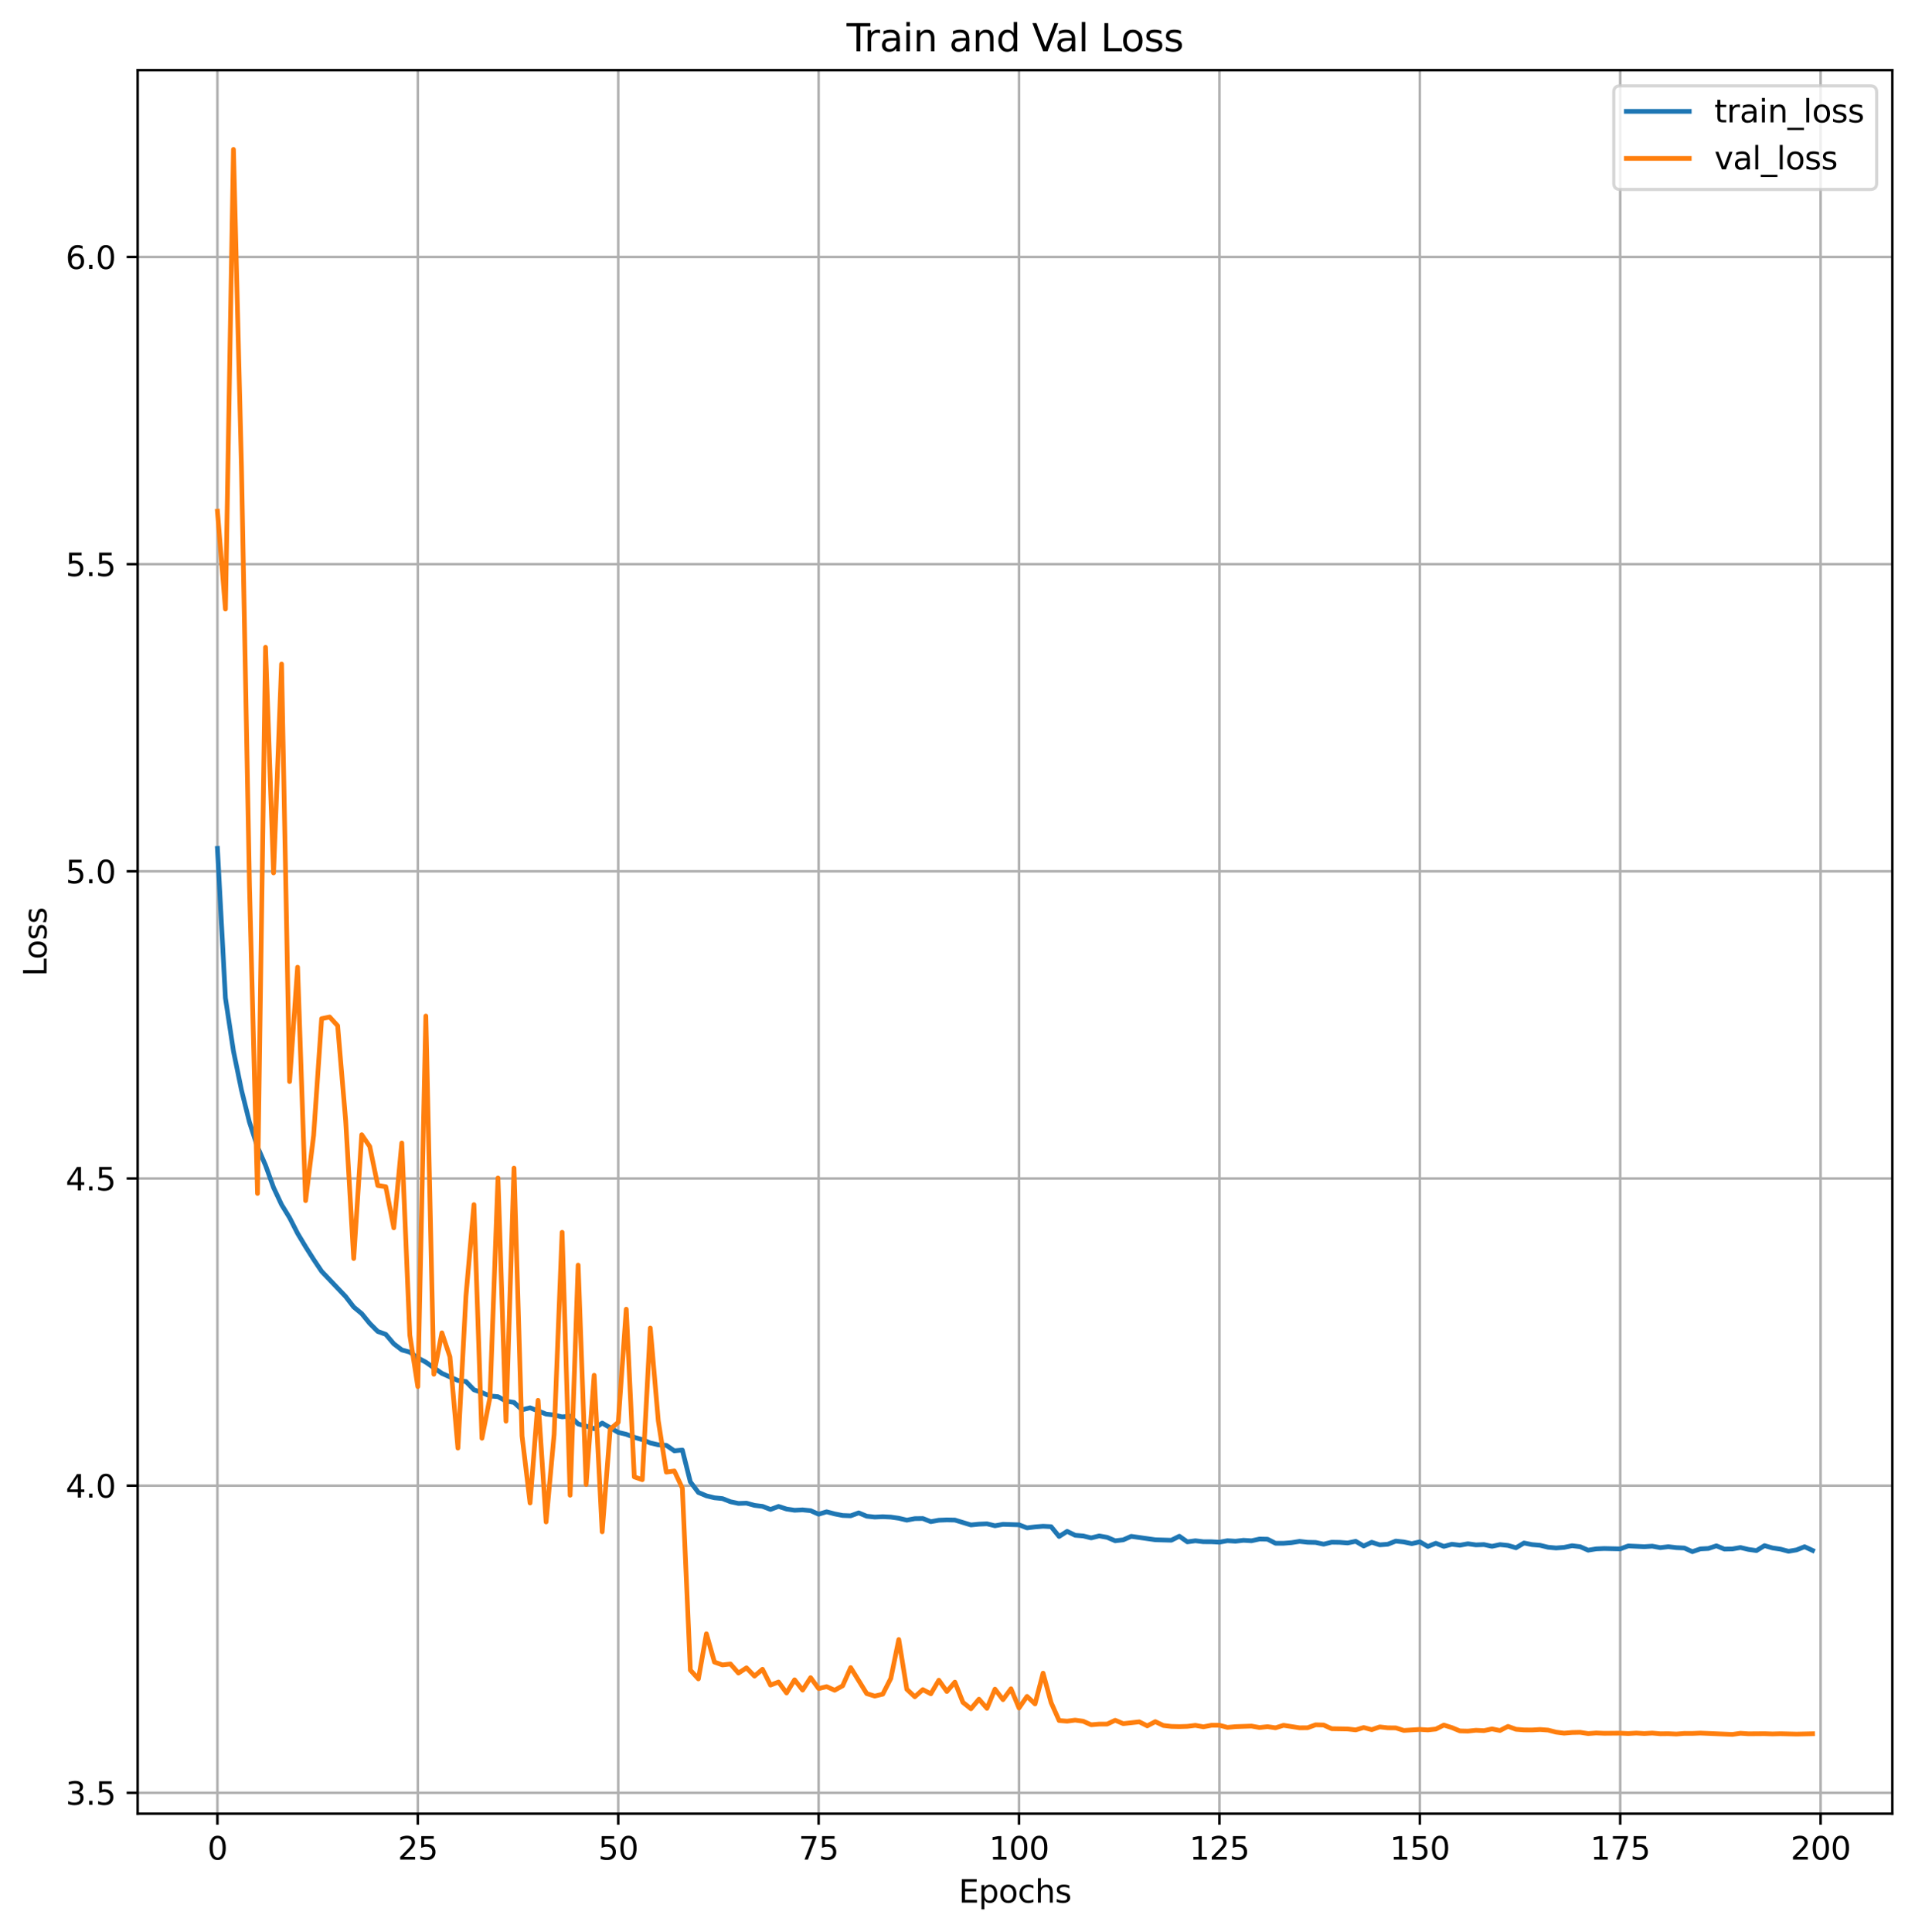 <?xml version="1.0" encoding="utf-8" standalone="no"?>
<!DOCTYPE svg PUBLIC "-//W3C//DTD SVG 1.1//EN"
  "http://www.w3.org/Graphics/SVG/1.1/DTD/svg11.dtd">
<svg xmlns:xlink="http://www.w3.org/1999/xlink" width="608.981pt" height="614.274pt" viewBox="0 0 608.981 614.274" xmlns="http://www.w3.org/2000/svg" version="1.1">
 <defs>
  <style type="text/css">*{stroke-linejoin: round; stroke-linecap: butt}</style>
 </defs>
 <g id="figure_1">
  <g id="patch_1">
   <path d="M 0 614.274 
L 608.981 614.274 
L 608.981 0 
L 0 0 
z
" style="fill: #ffffff"/>
  </g>
  <g id="axes_1">
   <g id="patch_2">
    <path d="M 43.781 576.718 
L 601.781 576.718 
L 601.781 22.318 
L 43.781 22.318 
z
" style="fill: #ffffff"/>
   </g>
   <g id="matplotlib.axis_1">
    <g id="xtick_1">
     <g id="line2d_1">
      <path d="M 69.145 576.718 
L 69.145 22.318 
" clip-path="url(#p5c3df831dd)" style="fill: none; stroke: #b0b0b0; stroke-width: 0.8; stroke-linecap: square"/>
     </g>
     <g id="line2d_2">
      <defs>
       <path id="m9a85c05201" d="M 0 0 
L 0 3.5 
" style="stroke: #000000; stroke-width: 0.8"/>
      </defs>
      <g>
       <use xlink:href="#m9a85c05201" x="69.145" y="576.718" style="stroke: #000000; stroke-width: 0.8"/>
      </g>
     </g>
     <g id="text_1">
      <!-- 0 -->
      <g transform="translate(65.964 591.317) scale(0.1 -0.1)">
       <defs>
        <path id="DejaVuSans-30" d="M 2034 4250 
Q 1547 4250 1301 3770 
Q 1056 3291 1056 2328 
Q 1056 1369 1301 889 
Q 1547 409 2034 409 
Q 2525 409 2770 889 
Q 3016 1369 3016 2328 
Q 3016 3291 2770 3770 
Q 2525 4250 2034 4250 
z
M 2034 4750 
Q 2819 4750 3233 4129 
Q 3647 3509 3647 2328 
Q 3647 1150 3233 529 
Q 2819 -91 2034 -91 
Q 1250 -91 836 529 
Q 422 1150 422 2328 
Q 422 3509 836 4129 
Q 1250 4750 2034 4750 
z
" transform="scale(0.016)"/>
       </defs>
       <use xlink:href="#DejaVuSans-30"/>
      </g>
     </g>
    </g>
    <g id="xtick_2">
     <g id="line2d_3">
      <path d="M 132.873 576.718 
L 132.873 22.318 
" clip-path="url(#p5c3df831dd)" style="fill: none; stroke: #b0b0b0; stroke-width: 0.8; stroke-linecap: square"/>
     </g>
     <g id="line2d_4">
      <g>
       <use xlink:href="#m9a85c05201" x="132.873" y="576.718" style="stroke: #000000; stroke-width: 0.8"/>
      </g>
     </g>
     <g id="text_2">
      <!-- 25 -->
      <g transform="translate(126.51 591.317) scale(0.1 -0.1)">
       <defs>
        <path id="DejaVuSans-32" d="M 1228 531 
L 3431 531 
L 3431 0 
L 469 0 
L 469 531 
Q 828 903 1448 1529 
Q 2069 2156 2228 2338 
Q 2531 2678 2651 2914 
Q 2772 3150 2772 3378 
Q 2772 3750 2511 3984 
Q 2250 4219 1831 4219 
Q 1534 4219 1204 4116 
Q 875 4013 500 3803 
L 500 4441 
Q 881 4594 1212 4672 
Q 1544 4750 1819 4750 
Q 2544 4750 2975 4387 
Q 3406 4025 3406 3419 
Q 3406 3131 3298 2873 
Q 3191 2616 2906 2266 
Q 2828 2175 2409 1742 
Q 1991 1309 1228 531 
z
" transform="scale(0.016)"/>
        <path id="DejaVuSans-35" d="M 691 4666 
L 3169 4666 
L 3169 4134 
L 1269 4134 
L 1269 2991 
Q 1406 3038 1543 3061 
Q 1681 3084 1819 3084 
Q 2600 3084 3056 2656 
Q 3513 2228 3513 1497 
Q 3513 744 3044 326 
Q 2575 -91 1722 -91 
Q 1428 -91 1123 -41 
Q 819 9 494 109 
L 494 744 
Q 775 591 1075 516 
Q 1375 441 1709 441 
Q 2250 441 2565 725 
Q 2881 1009 2881 1497 
Q 2881 1984 2565 2268 
Q 2250 2553 1709 2553 
Q 1456 2553 1204 2497 
Q 953 2441 691 2322 
L 691 4666 
z
" transform="scale(0.016)"/>
       </defs>
       <use xlink:href="#DejaVuSans-32"/>
       <use xlink:href="#DejaVuSans-35" x="63.623"/>
      </g>
     </g>
    </g>
    <g id="xtick_3">
     <g id="line2d_5">
      <path d="M 196.6 576.718 
L 196.6 22.318 
" clip-path="url(#p5c3df831dd)" style="fill: none; stroke: #b0b0b0; stroke-width: 0.8; stroke-linecap: square"/>
     </g>
     <g id="line2d_6">
      <g>
       <use xlink:href="#m9a85c05201" x="196.6" y="576.718" style="stroke: #000000; stroke-width: 0.8"/>
      </g>
     </g>
     <g id="text_3">
      <!-- 50 -->
      <g transform="translate(190.238 591.317) scale(0.1 -0.1)">
       <use xlink:href="#DejaVuSans-35"/>
       <use xlink:href="#DejaVuSans-30" x="63.623"/>
      </g>
     </g>
    </g>
    <g id="xtick_4">
     <g id="line2d_7">
      <path d="M 260.328 576.718 
L 260.328 22.318 
" clip-path="url(#p5c3df831dd)" style="fill: none; stroke: #b0b0b0; stroke-width: 0.8; stroke-linecap: square"/>
     </g>
     <g id="line2d_8">
      <g>
       <use xlink:href="#m9a85c05201" x="260.328" y="576.718" style="stroke: #000000; stroke-width: 0.8"/>
      </g>
     </g>
     <g id="text_4">
      <!-- 75 -->
      <g transform="translate(253.966 591.317) scale(0.1 -0.1)">
       <defs>
        <path id="DejaVuSans-37" d="M 525 4666 
L 3525 4666 
L 3525 4397 
L 1831 0 
L 1172 0 
L 2766 4134 
L 525 4134 
L 525 4666 
z
" transform="scale(0.016)"/>
       </defs>
       <use xlink:href="#DejaVuSans-37"/>
       <use xlink:href="#DejaVuSans-35" x="63.623"/>
      </g>
     </g>
    </g>
    <g id="xtick_5">
     <g id="line2d_9">
      <path d="M 324.056 576.718 
L 324.056 22.318 
" clip-path="url(#p5c3df831dd)" style="fill: none; stroke: #b0b0b0; stroke-width: 0.8; stroke-linecap: square"/>
     </g>
     <g id="line2d_10">
      <g>
       <use xlink:href="#m9a85c05201" x="324.056" y="576.718" style="stroke: #000000; stroke-width: 0.8"/>
      </g>
     </g>
     <g id="text_5">
      <!-- 100 -->
      <g transform="translate(314.512 591.317) scale(0.1 -0.1)">
       <defs>
        <path id="DejaVuSans-31" d="M 794 531 
L 1825 531 
L 1825 4091 
L 703 3866 
L 703 4441 
L 1819 4666 
L 2450 4666 
L 2450 531 
L 3481 531 
L 3481 0 
L 794 0 
L 794 531 
z
" transform="scale(0.016)"/>
       </defs>
       <use xlink:href="#DejaVuSans-31"/>
       <use xlink:href="#DejaVuSans-30" x="63.623"/>
       <use xlink:href="#DejaVuSans-30" x="127.246"/>
      </g>
     </g>
    </g>
    <g id="xtick_6">
     <g id="line2d_11">
      <path d="M 387.784 576.718 
L 387.784 22.318 
" clip-path="url(#p5c3df831dd)" style="fill: none; stroke: #b0b0b0; stroke-width: 0.8; stroke-linecap: square"/>
     </g>
     <g id="line2d_12">
      <g>
       <use xlink:href="#m9a85c05201" x="387.784" y="576.718" style="stroke: #000000; stroke-width: 0.8"/>
      </g>
     </g>
     <g id="text_6">
      <!-- 125 -->
      <g transform="translate(378.24 591.317) scale(0.1 -0.1)">
       <use xlink:href="#DejaVuSans-31"/>
       <use xlink:href="#DejaVuSans-32" x="63.623"/>
       <use xlink:href="#DejaVuSans-35" x="127.246"/>
      </g>
     </g>
    </g>
    <g id="xtick_7">
     <g id="line2d_13">
      <path d="M 451.511 576.718 
L 451.511 22.318 
" clip-path="url(#p5c3df831dd)" style="fill: none; stroke: #b0b0b0; stroke-width: 0.8; stroke-linecap: square"/>
     </g>
     <g id="line2d_14">
      <g>
       <use xlink:href="#m9a85c05201" x="451.511" y="576.718" style="stroke: #000000; stroke-width: 0.8"/>
      </g>
     </g>
     <g id="text_7">
      <!-- 150 -->
      <g transform="translate(441.968 591.317) scale(0.1 -0.1)">
       <use xlink:href="#DejaVuSans-31"/>
       <use xlink:href="#DejaVuSans-35" x="63.623"/>
       <use xlink:href="#DejaVuSans-30" x="127.246"/>
      </g>
     </g>
    </g>
    <g id="xtick_8">
     <g id="line2d_15">
      <path d="M 515.239 576.718 
L 515.239 22.318 
" clip-path="url(#p5c3df831dd)" style="fill: none; stroke: #b0b0b0; stroke-width: 0.8; stroke-linecap: square"/>
     </g>
     <g id="line2d_16">
      <g>
       <use xlink:href="#m9a85c05201" x="515.239" y="576.718" style="stroke: #000000; stroke-width: 0.8"/>
      </g>
     </g>
     <g id="text_8">
      <!-- 175 -->
      <g transform="translate(505.695 591.317) scale(0.1 -0.1)">
       <use xlink:href="#DejaVuSans-31"/>
       <use xlink:href="#DejaVuSans-37" x="63.623"/>
       <use xlink:href="#DejaVuSans-35" x="127.246"/>
      </g>
     </g>
    </g>
    <g id="xtick_9">
     <g id="line2d_17">
      <path d="M 578.967 576.718 
L 578.967 22.318 
" clip-path="url(#p5c3df831dd)" style="fill: none; stroke: #b0b0b0; stroke-width: 0.8; stroke-linecap: square"/>
     </g>
     <g id="line2d_18">
      <g>
       <use xlink:href="#m9a85c05201" x="578.967" y="576.718" style="stroke: #000000; stroke-width: 0.8"/>
      </g>
     </g>
     <g id="text_9">
      <!-- 200 -->
      <g transform="translate(569.423 591.317) scale(0.1 -0.1)">
       <use xlink:href="#DejaVuSans-32"/>
       <use xlink:href="#DejaVuSans-30" x="63.623"/>
       <use xlink:href="#DejaVuSans-30" x="127.246"/>
      </g>
     </g>
    </g>
    <g id="text_10">
     <!-- Epochs -->
     <g transform="translate(304.866 604.995) scale(0.1 -0.1)">
      <defs>
       <path id="DejaVuSans-45" d="M 628 4666 
L 3578 4666 
L 3578 4134 
L 1259 4134 
L 1259 2753 
L 3481 2753 
L 3481 2222 
L 1259 2222 
L 1259 531 
L 3634 531 
L 3634 0 
L 628 0 
L 628 4666 
z
" transform="scale(0.016)"/>
       <path id="DejaVuSans-70" d="M 1159 525 
L 1159 -1331 
L 581 -1331 
L 581 3500 
L 1159 3500 
L 1159 2969 
Q 1341 3281 1617 3432 
Q 1894 3584 2278 3584 
Q 2916 3584 3314 3078 
Q 3713 2572 3713 1747 
Q 3713 922 3314 415 
Q 2916 -91 2278 -91 
Q 1894 -91 1617 61 
Q 1341 213 1159 525 
z
M 3116 1747 
Q 3116 2381 2855 2742 
Q 2594 3103 2138 3103 
Q 1681 3103 1420 2742 
Q 1159 2381 1159 1747 
Q 1159 1113 1420 752 
Q 1681 391 2138 391 
Q 2594 391 2855 752 
Q 3116 1113 3116 1747 
z
" transform="scale(0.016)"/>
       <path id="DejaVuSans-6f" d="M 1959 3097 
Q 1497 3097 1228 2736 
Q 959 2375 959 1747 
Q 959 1119 1226 758 
Q 1494 397 1959 397 
Q 2419 397 2687 759 
Q 2956 1122 2956 1747 
Q 2956 2369 2687 2733 
Q 2419 3097 1959 3097 
z
M 1959 3584 
Q 2709 3584 3137 3096 
Q 3566 2609 3566 1747 
Q 3566 888 3137 398 
Q 2709 -91 1959 -91 
Q 1206 -91 779 398 
Q 353 888 353 1747 
Q 353 2609 779 3096 
Q 1206 3584 1959 3584 
z
" transform="scale(0.016)"/>
       <path id="DejaVuSans-63" d="M 3122 3366 
L 3122 2828 
Q 2878 2963 2633 3030 
Q 2388 3097 2138 3097 
Q 1578 3097 1268 2742 
Q 959 2388 959 1747 
Q 959 1106 1268 751 
Q 1578 397 2138 397 
Q 2388 397 2633 464 
Q 2878 531 3122 666 
L 3122 134 
Q 2881 22 2623 -34 
Q 2366 -91 2075 -91 
Q 1284 -91 818 406 
Q 353 903 353 1747 
Q 353 2603 823 3093 
Q 1294 3584 2113 3584 
Q 2378 3584 2631 3529 
Q 2884 3475 3122 3366 
z
" transform="scale(0.016)"/>
       <path id="DejaVuSans-68" d="M 3513 2113 
L 3513 0 
L 2938 0 
L 2938 2094 
Q 2938 2591 2744 2837 
Q 2550 3084 2163 3084 
Q 1697 3084 1428 2787 
Q 1159 2491 1159 1978 
L 1159 0 
L 581 0 
L 581 4863 
L 1159 4863 
L 1159 2956 
Q 1366 3272 1645 3428 
Q 1925 3584 2291 3584 
Q 2894 3584 3203 3211 
Q 3513 2838 3513 2113 
z
" transform="scale(0.016)"/>
       <path id="DejaVuSans-73" d="M 2834 3397 
L 2834 2853 
Q 2591 2978 2328 3040 
Q 2066 3103 1784 3103 
Q 1356 3103 1142 2972 
Q 928 2841 928 2578 
Q 928 2378 1081 2264 
Q 1234 2150 1697 2047 
L 1894 2003 
Q 2506 1872 2764 1633 
Q 3022 1394 3022 966 
Q 3022 478 2636 193 
Q 2250 -91 1575 -91 
Q 1294 -91 989 -36 
Q 684 19 347 128 
L 347 722 
Q 666 556 975 473 
Q 1284 391 1588 391 
Q 1994 391 2212 530 
Q 2431 669 2431 922 
Q 2431 1156 2273 1281 
Q 2116 1406 1581 1522 
L 1381 1569 
Q 847 1681 609 1914 
Q 372 2147 372 2553 
Q 372 3047 722 3315 
Q 1072 3584 1716 3584 
Q 2034 3584 2315 3537 
Q 2597 3491 2834 3397 
z
" transform="scale(0.016)"/>
      </defs>
      <use xlink:href="#DejaVuSans-45"/>
      <use xlink:href="#DejaVuSans-70" x="63.184"/>
      <use xlink:href="#DejaVuSans-6f" x="126.66"/>
      <use xlink:href="#DejaVuSans-63" x="187.842"/>
      <use xlink:href="#DejaVuSans-68" x="242.822"/>
      <use xlink:href="#DejaVuSans-73" x="306.201"/>
     </g>
    </g>
   </g>
   <g id="matplotlib.axis_2">
    <g id="ytick_1">
     <g id="line2d_19">
      <path d="M 43.781 570.082 
L 601.781 570.082 
" clip-path="url(#p5c3df831dd)" style="fill: none; stroke: #b0b0b0; stroke-width: 0.8; stroke-linecap: square"/>
     </g>
     <g id="line2d_20">
      <defs>
       <path id="mbd44bdff32" d="M 0 0 
L -3.5 0 
" style="stroke: #000000; stroke-width: 0.8"/>
      </defs>
      <g>
       <use xlink:href="#mbd44bdff32" x="43.781" y="570.082" style="stroke: #000000; stroke-width: 0.8"/>
      </g>
     </g>
     <g id="text_11">
      <!-- 3.5 -->
      <g transform="translate(20.878 573.882) scale(0.1 -0.1)">
       <defs>
        <path id="DejaVuSans-33" d="M 2597 2516 
Q 3050 2419 3304 2112 
Q 3559 1806 3559 1356 
Q 3559 666 3084 287 
Q 2609 -91 1734 -91 
Q 1441 -91 1130 -33 
Q 819 25 488 141 
L 488 750 
Q 750 597 1062 519 
Q 1375 441 1716 441 
Q 2309 441 2620 675 
Q 2931 909 2931 1356 
Q 2931 1769 2642 2001 
Q 2353 2234 1838 2234 
L 1294 2234 
L 1294 2753 
L 1863 2753 
Q 2328 2753 2575 2939 
Q 2822 3125 2822 3475 
Q 2822 3834 2567 4026 
Q 2313 4219 1838 4219 
Q 1578 4219 1281 4162 
Q 984 4106 628 3988 
L 628 4550 
Q 988 4650 1302 4700 
Q 1616 4750 1894 4750 
Q 2613 4750 3031 4423 
Q 3450 4097 3450 3541 
Q 3450 3153 3228 2886 
Q 3006 2619 2597 2516 
z
" transform="scale(0.016)"/>
        <path id="DejaVuSans-2e" d="M 684 794 
L 1344 794 
L 1344 0 
L 684 0 
L 684 794 
z
" transform="scale(0.016)"/>
       </defs>
       <use xlink:href="#DejaVuSans-33"/>
       <use xlink:href="#DejaVuSans-2e" x="63.623"/>
       <use xlink:href="#DejaVuSans-35" x="95.41"/>
      </g>
     </g>
    </g>
    <g id="ytick_2">
     <g id="line2d_21">
      <path d="M 43.781 472.409 
L 601.781 472.409 
" clip-path="url(#p5c3df831dd)" style="fill: none; stroke: #b0b0b0; stroke-width: 0.8; stroke-linecap: square"/>
     </g>
     <g id="line2d_22">
      <g>
       <use xlink:href="#mbd44bdff32" x="43.781" y="472.409" style="stroke: #000000; stroke-width: 0.8"/>
      </g>
     </g>
     <g id="text_12">
      <!-- 4.0 -->
      <g transform="translate(20.878 476.209) scale(0.1 -0.1)">
       <defs>
        <path id="DejaVuSans-34" d="M 2419 4116 
L 825 1625 
L 2419 1625 
L 2419 4116 
z
M 2253 4666 
L 3047 4666 
L 3047 1625 
L 3713 1625 
L 3713 1100 
L 3047 1100 
L 3047 0 
L 2419 0 
L 2419 1100 
L 313 1100 
L 313 1709 
L 2253 4666 
z
" transform="scale(0.016)"/>
       </defs>
       <use xlink:href="#DejaVuSans-34"/>
       <use xlink:href="#DejaVuSans-2e" x="63.623"/>
       <use xlink:href="#DejaVuSans-30" x="95.41"/>
      </g>
     </g>
    </g>
    <g id="ytick_3">
     <g id="line2d_23">
      <path d="M 43.781 374.736 
L 601.781 374.736 
" clip-path="url(#p5c3df831dd)" style="fill: none; stroke: #b0b0b0; stroke-width: 0.8; stroke-linecap: square"/>
     </g>
     <g id="line2d_24">
      <g>
       <use xlink:href="#mbd44bdff32" x="43.781" y="374.736" style="stroke: #000000; stroke-width: 0.8"/>
      </g>
     </g>
     <g id="text_13">
      <!-- 4.5 -->
      <g transform="translate(20.878 378.536) scale(0.1 -0.1)">
       <use xlink:href="#DejaVuSans-34"/>
       <use xlink:href="#DejaVuSans-2e" x="63.623"/>
       <use xlink:href="#DejaVuSans-35" x="95.41"/>
      </g>
     </g>
    </g>
    <g id="ytick_4">
     <g id="line2d_25">
      <path d="M 43.781 277.063 
L 601.781 277.063 
" clip-path="url(#p5c3df831dd)" style="fill: none; stroke: #b0b0b0; stroke-width: 0.8; stroke-linecap: square"/>
     </g>
     <g id="line2d_26">
      <g>
       <use xlink:href="#mbd44bdff32" x="43.781" y="277.063" style="stroke: #000000; stroke-width: 0.8"/>
      </g>
     </g>
     <g id="text_14">
      <!-- 5.0 -->
      <g transform="translate(20.878 280.863) scale(0.1 -0.1)">
       <use xlink:href="#DejaVuSans-35"/>
       <use xlink:href="#DejaVuSans-2e" x="63.623"/>
       <use xlink:href="#DejaVuSans-30" x="95.41"/>
      </g>
     </g>
    </g>
    <g id="ytick_5">
     <g id="line2d_27">
      <path d="M 43.781 179.39 
L 601.781 179.39 
" clip-path="url(#p5c3df831dd)" style="fill: none; stroke: #b0b0b0; stroke-width: 0.8; stroke-linecap: square"/>
     </g>
     <g id="line2d_28">
      <g>
       <use xlink:href="#mbd44bdff32" x="43.781" y="179.39" style="stroke: #000000; stroke-width: 0.8"/>
      </g>
     </g>
     <g id="text_15">
      <!-- 5.5 -->
      <g transform="translate(20.878 183.19) scale(0.1 -0.1)">
       <use xlink:href="#DejaVuSans-35"/>
       <use xlink:href="#DejaVuSans-2e" x="63.623"/>
       <use xlink:href="#DejaVuSans-35" x="95.41"/>
      </g>
     </g>
    </g>
    <g id="ytick_6">
     <g id="line2d_29">
      <path d="M 43.781 81.717 
L 601.781 81.717 
" clip-path="url(#p5c3df831dd)" style="fill: none; stroke: #b0b0b0; stroke-width: 0.8; stroke-linecap: square"/>
     </g>
     <g id="line2d_30">
      <g>
       <use xlink:href="#mbd44bdff32" x="43.781" y="81.717" style="stroke: #000000; stroke-width: 0.8"/>
      </g>
     </g>
     <g id="text_16">
      <!-- 6.0 -->
      <g transform="translate(20.878 85.517) scale(0.1 -0.1)">
       <defs>
        <path id="DejaVuSans-36" d="M 2113 2584 
Q 1688 2584 1439 2293 
Q 1191 2003 1191 1497 
Q 1191 994 1439 701 
Q 1688 409 2113 409 
Q 2538 409 2786 701 
Q 3034 994 3034 1497 
Q 3034 2003 2786 2293 
Q 2538 2584 2113 2584 
z
M 3366 4563 
L 3366 3988 
Q 3128 4100 2886 4159 
Q 2644 4219 2406 4219 
Q 1781 4219 1451 3797 
Q 1122 3375 1075 2522 
Q 1259 2794 1537 2939 
Q 1816 3084 2150 3084 
Q 2853 3084 3261 2657 
Q 3669 2231 3669 1497 
Q 3669 778 3244 343 
Q 2819 -91 2113 -91 
Q 1303 -91 875 529 
Q 447 1150 447 2328 
Q 447 3434 972 4092 
Q 1497 4750 2381 4750 
Q 2619 4750 2861 4703 
Q 3103 4656 3366 4563 
z
" transform="scale(0.016)"/>
       </defs>
       <use xlink:href="#DejaVuSans-36"/>
       <use xlink:href="#DejaVuSans-2e" x="63.623"/>
       <use xlink:href="#DejaVuSans-30" x="95.41"/>
      </g>
     </g>
    </g>
    <g id="text_17">
     <!-- Loss -->
     <g transform="translate(14.798 310.485) rotate(-90) scale(0.1 -0.1)">
      <defs>
       <path id="DejaVuSans-4c" d="M 628 4666 
L 1259 4666 
L 1259 531 
L 3531 531 
L 3531 0 
L 628 0 
L 628 4666 
z
" transform="scale(0.016)"/>
      </defs>
      <use xlink:href="#DejaVuSans-4c"/>
      <use xlink:href="#DejaVuSans-6f" x="53.963"/>
      <use xlink:href="#DejaVuSans-73" x="115.145"/>
      <use xlink:href="#DejaVuSans-73" x="167.244"/>
     </g>
    </g>
   </g>
   <g id="line2d_31">
    <path d="M 69.145 269.78 
L 71.694 317.384 
L 74.243 334.225 
L 76.792 346.618 
L 79.341 356.875 
L 81.89 364.688 
L 84.44 370.548 
L 86.989 377.632 
L 89.538 383.06 
L 92.087 387.214 
L 94.636 392.198 
L 97.185 396.447 
L 99.734 400.468 
L 102.283 404.262 
L 109.931 412.3 
L 112.48 415.606 
L 115.029 417.714 
L 117.578 420.827 
L 120.127 423.381 
L 122.676 424.3 
L 125.225 427.297 
L 127.774 429.249 
L 130.324 429.953 
L 132.873 431.778 
L 135.422 433.154 
L 140.52 436.711 
L 145.618 438.971 
L 148.167 439.301 
L 150.716 441.937 
L 153.265 442.823 
L 155.815 443.905 
L 158.364 444.116 
L 160.913 445.526 
L 163.462 445.951 
L 166.011 448.3 
L 168.56 447.651 
L 173.658 449.648 
L 176.207 449.946 
L 178.757 450.535 
L 181.306 450.314 
L 183.855 452.793 
L 186.404 453.475 
L 188.953 454.301 
L 191.502 452.507 
L 196.6 455.474 
L 199.149 456.074 
L 201.699 457.033 
L 204.248 457.776 
L 206.797 458.839 
L 209.346 459.427 
L 211.895 459.587 
L 214.444 461.338 
L 216.993 461.091 
L 219.542 471.218 
L 222.091 474.576 
L 224.641 475.644 
L 227.19 476.267 
L 229.739 476.526 
L 232.288 477.52 
L 234.837 478.062 
L 237.386 477.972 
L 239.935 478.68 
L 242.484 478.991 
L 245.033 479.968 
L 247.583 479.015 
L 250.132 479.841 
L 252.681 480.226 
L 255.23 480.106 
L 257.779 480.365 
L 260.328 481.482 
L 262.877 480.724 
L 265.426 481.39 
L 267.975 481.894 
L 270.525 481.994 
L 273.074 481.061 
L 275.623 482.125 
L 278.172 482.394 
L 280.721 482.282 
L 283.27 482.402 
L 285.819 482.768 
L 288.368 483.378 
L 290.917 482.894 
L 293.466 482.856 
L 296.016 483.855 
L 298.565 483.396 
L 301.114 483.297 
L 303.663 483.349 
L 308.761 484.903 
L 311.31 484.651 
L 313.859 484.544 
L 316.408 485.163 
L 318.958 484.705 
L 324.056 484.861 
L 326.605 485.839 
L 329.154 485.522 
L 331.703 485.32 
L 334.252 485.451 
L 336.801 488.571 
L 339.35 486.943 
L 341.9 488.195 
L 344.449 488.402 
L 346.998 489.031 
L 349.547 488.397 
L 352.096 488.854 
L 354.645 489.941 
L 357.194 489.643 
L 359.743 488.531 
L 367.391 489.619 
L 372.489 489.765 
L 375.038 488.499 
L 377.587 490.285 
L 380.136 489.936 
L 382.685 490.241 
L 385.234 490.248 
L 387.784 490.387 
L 390.333 489.916 
L 392.882 490.085 
L 395.431 489.787 
L 397.98 489.94 
L 400.529 489.39 
L 403.078 489.441 
L 405.627 490.732 
L 408.176 490.735 
L 410.726 490.529 
L 413.275 490.125 
L 415.824 490.414 
L 418.373 490.471 
L 420.922 491.021 
L 423.471 490.397 
L 426.02 490.437 
L 428.569 490.63 
L 431.118 490.106 
L 433.667 491.6 
L 436.217 490.411 
L 438.766 491.236 
L 441.315 491.044 
L 443.864 490.04 
L 446.413 490.314 
L 448.962 490.851 
L 451.511 490.279 
L 454.06 491.75 
L 456.609 490.724 
L 459.159 491.724 
L 461.708 491.043 
L 464.257 491.357 
L 466.806 490.89 
L 469.355 491.251 
L 471.904 491.15 
L 474.453 491.702 
L 477.002 491.16 
L 479.551 491.425 
L 482.101 492.167 
L 484.65 490.641 
L 487.199 491.161 
L 489.748 491.376 
L 492.297 492 
L 494.846 492.23 
L 497.395 492.04 
L 499.944 491.51 
L 502.493 491.828 
L 505.043 492.932 
L 507.592 492.515 
L 510.141 492.406 
L 515.239 492.518 
L 517.788 491.584 
L 522.886 491.816 
L 525.435 491.653 
L 527.985 492.13 
L 530.534 491.823 
L 533.083 492.125 
L 535.632 492.245 
L 538.181 493.402 
L 540.73 492.525 
L 543.279 492.389 
L 545.828 491.548 
L 548.377 492.586 
L 550.927 492.535 
L 553.476 492.086 
L 556.025 492.695 
L 558.574 493.056 
L 561.123 491.486 
L 563.672 492.227 
L 566.221 492.605 
L 568.77 493.284 
L 571.319 492.841 
L 573.869 491.833 
L 576.418 493.015 
L 576.418 493.015 
" clip-path="url(#p5c3df831dd)" style="fill: none; stroke: #1f77b4; stroke-width: 1.5; stroke-linecap: square"/>
   </g>
   <g id="line2d_32">
    <path d="M 69.145 162.572 
L 71.694 193.667 
L 74.243 47.518 
L 76.792 148.56 
L 79.341 281.858 
L 81.89 379.487 
L 84.44 205.831 
L 86.989 277.567 
L 89.538 211.153 
L 92.087 343.913 
L 94.636 307.553 
L 97.185 381.787 
L 99.734 361.079 
L 102.283 323.922 
L 104.832 323.388 
L 107.382 326.178 
L 109.931 356.34 
L 112.48 400.181 
L 115.029 360.828 
L 117.578 364.558 
L 120.127 376.955 
L 122.676 377.349 
L 125.225 390.426 
L 127.774 363.451 
L 130.324 424.509 
L 132.873 440.925 
L 135.422 323.079 
L 137.971 436.988 
L 140.52 423.808 
L 143.069 431.41 
L 145.618 460.466 
L 148.167 412.19 
L 150.716 383.049 
L 153.265 457.336 
L 155.815 444.326 
L 158.364 374.586 
L 160.913 451.908 
L 163.462 371.452 
L 166.011 456.618 
L 168.56 477.914 
L 171.109 445.276 
L 173.658 483.954 
L 176.207 456.128 
L 178.757 391.841 
L 181.306 475.457 
L 183.855 402.279 
L 186.404 472.043 
L 188.953 437.317 
L 191.502 487.094 
L 194.051 454.465 
L 196.6 452.257 
L 199.149 416.302 
L 201.699 469.624 
L 204.248 470.524 
L 206.797 422.303 
L 209.346 451.792 
L 211.895 468.112 
L 214.444 467.749 
L 216.993 473.193 
L 219.542 531.072 
L 222.091 533.858 
L 224.641 519.528 
L 227.19 528.507 
L 229.739 529.418 
L 232.288 529.112 
L 234.837 532.008 
L 237.386 530.341 
L 239.935 532.97 
L 242.484 530.792 
L 245.033 535.823 
L 247.583 534.852 
L 250.132 538.322 
L 252.681 534.145 
L 255.23 537.415 
L 257.779 533.464 
L 260.328 536.933 
L 262.877 536.314 
L 265.426 537.465 
L 267.975 536.044 
L 270.525 530.267 
L 275.623 538.529 
L 278.172 539.321 
L 280.721 538.709 
L 283.27 533.717 
L 285.819 521.344 
L 288.368 537.15 
L 290.917 539.54 
L 293.466 537.263 
L 296.016 538.599 
L 298.565 534.275 
L 301.114 537.866 
L 303.663 534.889 
L 306.212 541.315 
L 308.761 543.36 
L 311.31 540.313 
L 313.859 543.221 
L 316.408 537.124 
L 318.958 540.46 
L 321.507 536.993 
L 324.056 543.105 
L 326.605 539.417 
L 329.154 541.824 
L 331.703 532.034 
L 334.252 541.392 
L 336.801 547.095 
L 339.35 547.304 
L 341.9 546.967 
L 344.449 547.319 
L 346.998 548.45 
L 349.547 548.232 
L 352.096 548.222 
L 354.645 547.018 
L 357.194 548.086 
L 362.292 547.516 
L 364.842 548.793 
L 367.391 547.45 
L 369.94 548.668 
L 372.489 548.967 
L 375.038 549.029 
L 377.587 548.949 
L 380.136 548.634 
L 382.685 549.096 
L 385.234 548.607 
L 387.784 548.605 
L 390.333 549.279 
L 392.882 549.045 
L 397.98 548.865 
L 400.529 549.325 
L 403.078 549.044 
L 405.627 549.415 
L 408.176 548.62 
L 413.275 549.415 
L 415.824 549.393 
L 418.373 548.464 
L 420.922 548.531 
L 423.471 549.696 
L 428.569 549.783 
L 431.118 550.074 
L 433.667 549.327 
L 436.217 550.005 
L 438.766 549.127 
L 441.315 549.416 
L 443.864 549.441 
L 446.413 550.247 
L 451.511 549.927 
L 454.06 550.084 
L 456.609 549.812 
L 459.159 548.545 
L 461.708 549.351 
L 464.257 550.4 
L 466.806 550.466 
L 469.355 550.193 
L 471.904 550.314 
L 474.453 549.761 
L 477.002 550.27 
L 479.551 548.965 
L 482.101 549.883 
L 484.65 550.082 
L 487.199 550.102 
L 489.748 549.952 
L 492.297 550.14 
L 494.846 550.798 
L 497.395 551.118 
L 499.944 550.904 
L 502.493 550.852 
L 505.043 551.247 
L 507.592 551.054 
L 510.141 551.163 
L 515.239 551.117 
L 517.788 551.236 
L 520.337 551.085 
L 522.886 551.236 
L 525.435 551.087 
L 527.985 551.307 
L 530.534 551.279 
L 533.083 551.399 
L 535.632 551.194 
L 538.181 551.203 
L 540.73 551.094 
L 550.927 551.518 
L 553.476 551.153 
L 556.025 551.319 
L 561.123 551.28 
L 563.672 551.364 
L 566.221 551.293 
L 571.319 551.417 
L 576.418 551.301 
L 576.418 551.301 
" clip-path="url(#p5c3df831dd)" style="fill: none; stroke: #ff7f0e; stroke-width: 1.5; stroke-linecap: square"/>
   </g>
   <g id="patch_3">
    <path d="M 43.781 576.718 
L 43.781 22.318 
" style="fill: none; stroke: #000000; stroke-width: 0.8; stroke-linejoin: miter; stroke-linecap: square"/>
   </g>
   <g id="patch_4">
    <path d="M 601.781 576.718 
L 601.781 22.318 
" style="fill: none; stroke: #000000; stroke-width: 0.8; stroke-linejoin: miter; stroke-linecap: square"/>
   </g>
   <g id="patch_5">
    <path d="M 43.781 576.718 
L 601.781 576.718 
" style="fill: none; stroke: #000000; stroke-width: 0.8; stroke-linejoin: miter; stroke-linecap: square"/>
   </g>
   <g id="patch_6">
    <path d="M 43.781 22.318 
L 601.781 22.318 
" style="fill: none; stroke: #000000; stroke-width: 0.8; stroke-linejoin: miter; stroke-linecap: square"/>
   </g>
   <g id="text_18">
    <!-- Train and Val Loss -->
    <g transform="translate(269.236 16.318) scale(0.12 -0.12)">
     <defs>
      <path id="DejaVuSans-54" d="M -19 4666 
L 3928 4666 
L 3928 4134 
L 2272 4134 
L 2272 0 
L 1638 0 
L 1638 4134 
L -19 4134 
L -19 4666 
z
" transform="scale(0.016)"/>
      <path id="DejaVuSans-72" d="M 2631 2963 
Q 2534 3019 2420 3045 
Q 2306 3072 2169 3072 
Q 1681 3072 1420 2755 
Q 1159 2438 1159 1844 
L 1159 0 
L 581 0 
L 581 3500 
L 1159 3500 
L 1159 2956 
Q 1341 3275 1631 3429 
Q 1922 3584 2338 3584 
Q 2397 3584 2469 3576 
Q 2541 3569 2628 3553 
L 2631 2963 
z
" transform="scale(0.016)"/>
      <path id="DejaVuSans-61" d="M 2194 1759 
Q 1497 1759 1228 1600 
Q 959 1441 959 1056 
Q 959 750 1161 570 
Q 1363 391 1709 391 
Q 2188 391 2477 730 
Q 2766 1069 2766 1631 
L 2766 1759 
L 2194 1759 
z
M 3341 1997 
L 3341 0 
L 2766 0 
L 2766 531 
Q 2569 213 2275 61 
Q 1981 -91 1556 -91 
Q 1019 -91 701 211 
Q 384 513 384 1019 
Q 384 1609 779 1909 
Q 1175 2209 1959 2209 
L 2766 2209 
L 2766 2266 
Q 2766 2663 2505 2880 
Q 2244 3097 1772 3097 
Q 1472 3097 1187 3025 
Q 903 2953 641 2809 
L 641 3341 
Q 956 3463 1253 3523 
Q 1550 3584 1831 3584 
Q 2591 3584 2966 3190 
Q 3341 2797 3341 1997 
z
" transform="scale(0.016)"/>
      <path id="DejaVuSans-69" d="M 603 3500 
L 1178 3500 
L 1178 0 
L 603 0 
L 603 3500 
z
M 603 4863 
L 1178 4863 
L 1178 4134 
L 603 4134 
L 603 4863 
z
" transform="scale(0.016)"/>
      <path id="DejaVuSans-6e" d="M 3513 2113 
L 3513 0 
L 2938 0 
L 2938 2094 
Q 2938 2591 2744 2837 
Q 2550 3084 2163 3084 
Q 1697 3084 1428 2787 
Q 1159 2491 1159 1978 
L 1159 0 
L 581 0 
L 581 3500 
L 1159 3500 
L 1159 2956 
Q 1366 3272 1645 3428 
Q 1925 3584 2291 3584 
Q 2894 3584 3203 3211 
Q 3513 2838 3513 2113 
z
" transform="scale(0.016)"/>
      <path id="DejaVuSans-20" transform="scale(0.016)"/>
      <path id="DejaVuSans-64" d="M 2906 2969 
L 2906 4863 
L 3481 4863 
L 3481 0 
L 2906 0 
L 2906 525 
Q 2725 213 2448 61 
Q 2172 -91 1784 -91 
Q 1150 -91 751 415 
Q 353 922 353 1747 
Q 353 2572 751 3078 
Q 1150 3584 1784 3584 
Q 2172 3584 2448 3432 
Q 2725 3281 2906 2969 
z
M 947 1747 
Q 947 1113 1208 752 
Q 1469 391 1925 391 
Q 2381 391 2643 752 
Q 2906 1113 2906 1747 
Q 2906 2381 2643 2742 
Q 2381 3103 1925 3103 
Q 1469 3103 1208 2742 
Q 947 2381 947 1747 
z
" transform="scale(0.016)"/>
      <path id="DejaVuSans-56" d="M 1831 0 
L 50 4666 
L 709 4666 
L 2188 738 
L 3669 4666 
L 4325 4666 
L 2547 0 
L 1831 0 
z
" transform="scale(0.016)"/>
      <path id="DejaVuSans-6c" d="M 603 4863 
L 1178 4863 
L 1178 0 
L 603 0 
L 603 4863 
z
" transform="scale(0.016)"/>
     </defs>
     <use xlink:href="#DejaVuSans-54"/>
     <use xlink:href="#DejaVuSans-72" x="46.334"/>
     <use xlink:href="#DejaVuSans-61" x="87.447"/>
     <use xlink:href="#DejaVuSans-69" x="148.727"/>
     <use xlink:href="#DejaVuSans-6e" x="176.51"/>
     <use xlink:href="#DejaVuSans-20" x="239.889"/>
     <use xlink:href="#DejaVuSans-61" x="271.676"/>
     <use xlink:href="#DejaVuSans-6e" x="332.955"/>
     <use xlink:href="#DejaVuSans-64" x="396.334"/>
     <use xlink:href="#DejaVuSans-20" x="459.811"/>
     <use xlink:href="#DejaVuSans-56" x="491.598"/>
     <use xlink:href="#DejaVuSans-61" x="552.256"/>
     <use xlink:href="#DejaVuSans-6c" x="613.535"/>
     <use xlink:href="#DejaVuSans-20" x="641.318"/>
     <use xlink:href="#DejaVuSans-4c" x="673.105"/>
     <use xlink:href="#DejaVuSans-6f" x="727.068"/>
     <use xlink:href="#DejaVuSans-73" x="788.25"/>
     <use xlink:href="#DejaVuSans-73" x="840.35"/>
    </g>
   </g>
   <g id="legend_1">
    <g id="patch_7">
     <path d="M 515.191 60.231 
L 594.781 60.231 
Q 596.781 60.231 596.781 58.231 
L 596.781 29.318 
Q 596.781 27.318 594.781 27.318 
L 515.191 27.318 
Q 513.191 27.318 513.191 29.318 
L 513.191 58.231 
Q 513.191 60.231 515.191 60.231 
z
" style="fill: #ffffff; opacity: 0.8; stroke: #cccccc; stroke-linejoin: miter"/>
    </g>
    <g id="line2d_33">
     <path d="M 517.191 35.417 
L 527.191 35.417 
L 537.191 35.417 
" style="fill: none; stroke: #1f77b4; stroke-width: 1.5; stroke-linecap: square"/>
    </g>
    <g id="text_19">
     <!-- train_loss -->
     <g transform="translate(545.191 38.917) scale(0.1 -0.1)">
      <defs>
       <path id="DejaVuSans-74" d="M 1172 4494 
L 1172 3500 
L 2356 3500 
L 2356 3053 
L 1172 3053 
L 1172 1153 
Q 1172 725 1289 603 
Q 1406 481 1766 481 
L 2356 481 
L 2356 0 
L 1766 0 
Q 1100 0 847 248 
Q 594 497 594 1153 
L 594 3053 
L 172 3053 
L 172 3500 
L 594 3500 
L 594 4494 
L 1172 4494 
z
" transform="scale(0.016)"/>
       <path id="DejaVuSans-5f" d="M 3263 -1063 
L 3263 -1509 
L -63 -1509 
L -63 -1063 
L 3263 -1063 
z
" transform="scale(0.016)"/>
      </defs>
      <use xlink:href="#DejaVuSans-74"/>
      <use xlink:href="#DejaVuSans-72" x="39.209"/>
      <use xlink:href="#DejaVuSans-61" x="80.322"/>
      <use xlink:href="#DejaVuSans-69" x="141.602"/>
      <use xlink:href="#DejaVuSans-6e" x="169.385"/>
      <use xlink:href="#DejaVuSans-5f" x="232.764"/>
      <use xlink:href="#DejaVuSans-6c" x="282.764"/>
      <use xlink:href="#DejaVuSans-6f" x="310.547"/>
      <use xlink:href="#DejaVuSans-73" x="371.729"/>
      <use xlink:href="#DejaVuSans-73" x="423.828"/>
     </g>
    </g>
    <g id="line2d_34">
     <path d="M 517.191 50.373 
L 527.191 50.373 
L 537.191 50.373 
" style="fill: none; stroke: #ff7f0e; stroke-width: 1.5; stroke-linecap: square"/>
    </g>
    <g id="text_20">
     <!-- val_loss -->
     <g transform="translate(545.191 53.873) scale(0.1 -0.1)">
      <defs>
       <path id="DejaVuSans-76" d="M 191 3500 
L 800 3500 
L 1894 563 
L 2988 3500 
L 3597 3500 
L 2284 0 
L 1503 0 
L 191 3500 
z
" transform="scale(0.016)"/>
      </defs>
      <use xlink:href="#DejaVuSans-76"/>
      <use xlink:href="#DejaVuSans-61" x="59.18"/>
      <use xlink:href="#DejaVuSans-6c" x="120.459"/>
      <use xlink:href="#DejaVuSans-5f" x="148.242"/>
      <use xlink:href="#DejaVuSans-6c" x="198.242"/>
      <use xlink:href="#DejaVuSans-6f" x="226.025"/>
      <use xlink:href="#DejaVuSans-73" x="287.207"/>
      <use xlink:href="#DejaVuSans-73" x="339.307"/>
     </g>
    </g>
   </g>
  </g>
 </g>
 <defs>
  <clipPath id="p5c3df831dd">
   <rect x="43.781" y="22.318" width="558" height="554.4"/>
  </clipPath>
 </defs>
</svg>
